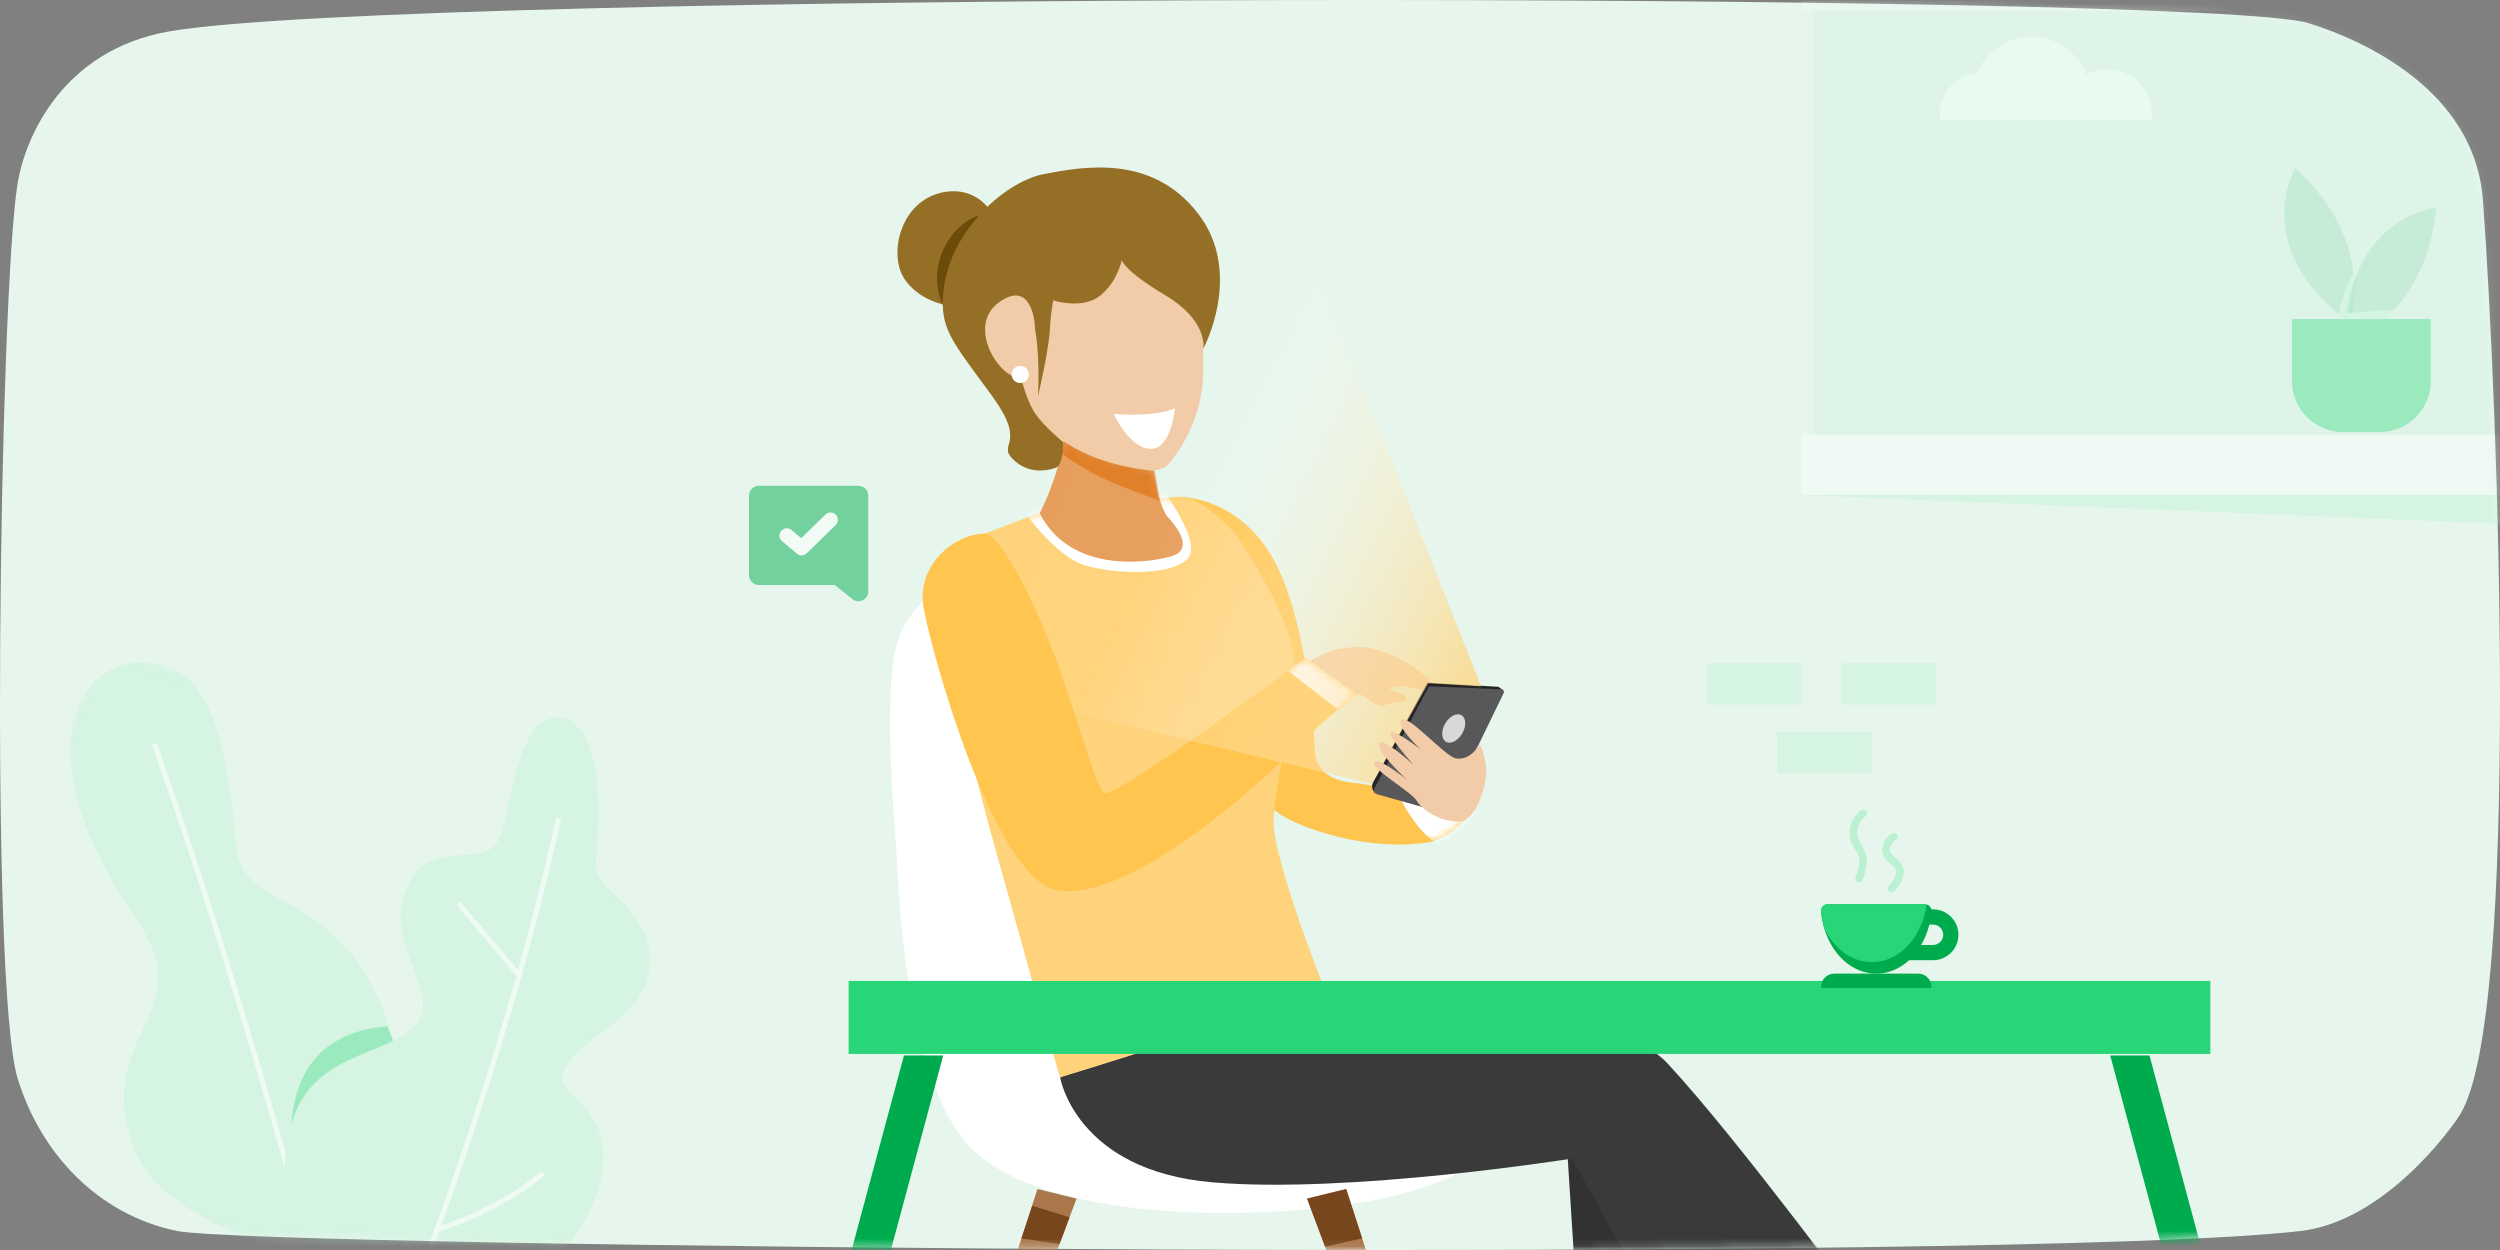 <svg width="328" height="164" viewBox="0 0 328 164" fill="none" xmlns="http://www.w3.org/2000/svg">
<rect x="0" y="0" width="328" height="164" fill="#808080" stroke="none"/>
<path d="M2.32 141.514C5.305 151.239 12.769 159.343 23.219 161.504C33.681 163.667 265.053 165.826 301.876 161.504C312.777 160.224 321.503 148.276 322.776 146.203C330.736 133.238 327.751 53.279 325.761 26.266C324.69 11.728 309.838 5.196 302.871 3.035C289.548 -1.098 53.28 -1.264 22.223 4.116C8.328 6.522 3.291 17.871 2.291 24.18C-0.042 38.885 -1.421 129.331 2.319 141.514H2.32Z" fill="#E6F6ED"/>
<mask id="mask0_5570_165346" style="mask-type:alpha" maskUnits="userSpaceOnUse" x="0" y="0" width="328" height="164">
<path fill-rule="evenodd" clip-rule="evenodd" d="M23.219 161.504C33.681 163.667 265.053 165.826 301.876 161.504C312.777 160.224 321.503 148.276 322.776 146.203C330.736 133.238 327.751 53.279 325.761 26.266C324.69 11.728 309.838 5.196 302.871 3.035C289.548 -1.098 53.28 -1.264 22.223 4.116C8.328 6.522 3.291 17.871 2.291 24.18C-0.042 38.885 -1.421 129.331 2.319 141.514C5.305 151.239 12.769 159.343 23.219 161.504Z" fill="white"/>
</mask>
<g mask="url(#mask0_5570_165346)">
<path fill-rule="evenodd" clip-rule="evenodd" d="M117.871 83.865C120.127 77.007 132.546 68.486 145.044 71.275C157.541 74.064 157.262 87.522 157.892 92.797C158.524 98.073 164.329 132.926 175.342 141.238C185.579 148.962 198.832 147.668 198.832 147.668C198.832 147.668 195.652 154.354 180.881 157.338C166.11 160.324 134.614 160.851 125.991 148.982C118.736 138.995 117.871 116.142 117.871 116.142C117.455 107.958 115.614 90.721 117.871 83.865Z" fill="white"/>
<path fill-rule="evenodd" clip-rule="evenodd" d="M136.115 156L124 193.377H127.695L141.245 157.26L136.115 156Z" fill="#AA764B"/>
<path fill-rule="evenodd" clip-rule="evenodd" d="M140.327 159.707L139.008 163.224L134.015 162.477L135.426 158.198L140.327 159.707Z" fill="#77461C"/>
<path fill-rule="evenodd" clip-rule="evenodd" d="M176.618 156L188.733 193.377H185.038L171.488 157.26L176.618 156Z" fill="#AA764B"/>
<path fill-rule="evenodd" clip-rule="evenodd" d="M176.618 156L178.715 162.469L173.849 163.554L171.488 157.26L176.618 156Z" fill="#77461C"/>
<path fill-rule="evenodd" clip-rule="evenodd" d="M181.752 85.597C184.474 86.532 187.252 88.925 187.252 88.925C187.582 89.241 187.628 90.734 185.952 90.374C184.277 90.013 182.73 89.902 182.334 90.506C182.334 90.506 184.756 91.021 184.537 91.725C184.319 92.429 182.673 91.941 181.752 92.524C181.06 92.962 179.738 91.933 178.829 91.269C178.555 91.069 178.32 91.336 178.15 91.139L171.165 87.153C171.165 87.153 173.908 85.345 176.056 85.081C178.203 84.817 179.03 84.663 181.752 85.597Z" fill="#F2CBA8"/>
<path fill-rule="evenodd" clip-rule="evenodd" d="M154.577 65.178C154.577 65.178 162.361 64.917 167.095 73.406C171.83 81.895 172.535 98.654 172.535 98.654C172.535 98.654 172.289 102.179 177.486 102.69C182.684 103.2 193.469 106.215 193.469 106.215C193.469 106.215 190.462 110.081 187.252 110.547C177.958 111.898 167.571 107.542 166.705 105.696C164.959 101.973 161.468 72.36 161.468 72.36L154.577 65.178Z" fill="#FFC54F"/>
<mask id="mask1_5570_165346" style="mask-type:alpha" maskUnits="userSpaceOnUse" x="154" y="65" width="40" height="46">
<path fill-rule="evenodd" clip-rule="evenodd" d="M154.577 65.178C154.577 65.178 162.361 64.917 167.095 73.406C171.83 81.895 172.535 98.654 172.535 98.654C172.535 98.654 172.289 102.179 177.486 102.69C182.684 103.2 193.469 106.215 193.469 106.215C193.469 106.215 190.462 110.081 187.252 110.547C177.958 111.898 167.571 107.542 166.705 105.696C164.959 101.973 161.468 72.36 161.468 72.36L154.577 65.178Z" fill="white"/>
</mask>
<g mask="url(#mask1_5570_165346)">
<path fill-rule="evenodd" clip-rule="evenodd" d="M183 103.272C183 103.272 185.703 109.611 188.998 110.803C192.293 111.995 194.997 106.722 194.997 106.722L183 103.272Z" fill="white"/>
</g>
<path fill-rule="evenodd" clip-rule="evenodd" d="M136.175 67.349C139.576 67.371 147.86 65.64 154.576 65.178C157.794 64.957 162.239 70.269 162.239 70.269C162.239 70.269 169.098 80.209 169.798 86.343C170.498 92.477 167.526 100.146 167.095 107.445C166.803 112.395 174.063 130.505 174.063 130.505L139.089 141.376C139.089 141.376 136.717 133.549 133.748 122.685C128.569 103.734 119.738 77.35 129.179 70.021L136.175 67.349Z" fill="#FFD37B"/>
<mask id="mask2_5570_165346" style="mask-type:alpha" maskUnits="userSpaceOnUse" x="125" y="65" width="50" height="77">
<path fill-rule="evenodd" clip-rule="evenodd" d="M136.175 67.349C139.576 67.371 147.86 65.64 154.576 65.178C157.794 64.957 162.239 70.269 162.239 70.269C162.239 70.269 169.098 80.209 169.798 86.343C170.498 92.477 167.526 100.146 167.095 107.445C166.803 112.395 174.063 130.505 174.063 130.505L139.089 141.376C139.089 141.376 136.717 133.549 133.748 122.685C128.569 103.734 119.738 77.35 129.179 70.021L136.175 67.349Z" fill="white"/>
</mask>
<g mask="url(#mask2_5570_165346)">
<path fill-rule="evenodd" clip-rule="evenodd" d="M133.724 66.187C133.724 66.187 138.249 73.082 142.577 74.244C146.905 75.406 153.64 75.45 155.754 73.373C157.869 71.295 152.636 64.363 152.636 64.363L133.724 66.187Z" fill="white"/>
</g>
<path fill-rule="evenodd" clip-rule="evenodd" d="M121.157 79.591C120.267 74.096 125.278 70.021 129.18 70.021C131.224 70.021 135.917 79.036 139.09 87.987C141.971 96.115 143.919 104.055 145.044 104.055C147.406 104.055 171.286 86.307 171.286 86.307L178.15 91.139C178.15 91.139 174.428 93.859 172.813 95.458C154.332 113.747 143.031 118.232 138.105 116.636C130.069 114.032 122.046 85.086 121.157 79.591Z" fill="#FFC54F"/>
<mask id="mask3_5570_165346" style="mask-type:alpha" maskUnits="userSpaceOnUse" x="121" y="70" width="58" height="47">
<path fill-rule="evenodd" clip-rule="evenodd" d="M121.157 79.591C120.267 74.096 125.278 70.021 129.18 70.021C131.224 70.021 135.917 79.036 139.09 87.987C141.971 96.115 143.919 104.055 145.044 104.055C147.406 104.055 171.286 86.307 171.286 86.307L178.15 91.139C178.15 91.139 174.428 93.859 172.813 95.458C154.332 113.747 143.031 118.232 138.105 116.636C130.069 114.032 122.046 85.086 121.157 79.591Z" fill="white"/>
</mask>
<g mask="url(#mask3_5570_165346)">
<path fill-rule="evenodd" clip-rule="evenodd" d="M168.96 87.99L175.502 93.067L178.15 91.139L171.286 86.307L168.96 87.99Z" fill="white"/>
</g>
<path fill-rule="evenodd" clip-rule="evenodd" d="M154.164 68.981L154.172 68.981C154.167 68.978 154.161 68.974 154.156 68.97C153.705 68.351 153.239 67.864 153.069 67.692C152.074 66.004 151.522 63.409 151.389 61.728C151.08 61.662 150.78 61.597 150.487 61.534C145.815 60.533 143.013 59.933 139.619 57.583C138.694 63.122 136.407 67.331 136.407 67.331C140.253 74.915 149.714 74.071 153.601 73.018C156.075 72.348 155.158 70.347 154.164 68.981Z" fill="#E79E5C"/>
<mask id="mask4_5570_165346" style="mask-type:alpha" maskUnits="userSpaceOnUse" x="136" y="57" width="20" height="17">
<path fill-rule="evenodd" clip-rule="evenodd" d="M154.164 68.981L154.172 68.981C154.167 68.978 154.161 68.974 154.156 68.97C153.705 68.351 153.239 67.864 153.069 67.692C152.074 66.004 151.522 63.409 151.389 61.728C151.08 61.662 150.78 61.597 150.487 61.534C145.815 60.533 143.013 59.933 139.619 57.583C138.694 63.122 136.407 67.331 136.407 67.331C140.253 74.915 149.714 74.071 153.601 73.018C156.075 72.348 155.158 70.347 154.164 68.981Z" fill="white"/>
</mask>
<g mask="url(#mask4_5570_165346)">
<path fill-rule="evenodd" clip-rule="evenodd" d="M151.24 54.132C151.24 54.132 150.807 59.033 152.23 65.723C144.422 62.858 143.266 62.234 139.292 59.553C139.467 56.234 139.746 54.503 139.09 49.526L151.24 54.132Z" fill="#E07E26"/>
</g>
<path fill-rule="evenodd" clip-rule="evenodd" d="M150.94 61.728C151.984 61.834 153.037 61.17 153.037 61.17C153.037 61.17 157.869 56.356 157.869 48.497C157.869 40.639 157.869 29.355 152.203 29.355C140.155 29.355 133.724 29.418 133.724 46.961C133.724 58.614 146.221 61.251 150.94 61.728Z" fill="#F2CBA8"/>
<path fill-rule="evenodd" clip-rule="evenodd" d="M150.89 54.307C148.558 54.529 146.113 54.307 146.113 54.307C146.113 54.307 148.114 58.736 150.89 58.894C153.667 59.052 154.161 53.54 154.161 53.54C154.161 53.54 153.221 54.085 150.89 54.307Z" fill="#FFFFFE"/>
<path fill-rule="evenodd" clip-rule="evenodd" d="M180.416 104.055L187.515 90.166L187.252 89.555L180.162 102.615C179.902 103.096 180.007 103.692 180.416 104.055Z" fill="#252528"/>
<path fill-rule="evenodd" clip-rule="evenodd" d="M187.252 89.555L196.585 90.107L197.214 90.57L187.411 90.266L187.252 89.555Z" fill="#252528"/>
<path fill-rule="evenodd" clip-rule="evenodd" d="M196.997 90.445C197.239 90.456 197.392 90.711 197.286 90.929L189.81 106.309C189.694 106.548 189.424 106.67 189.168 106.598L180.658 104.203C180.32 104.107 180.157 103.724 180.323 103.415L187.398 90.227C187.459 90.113 187.58 90.044 187.709 90.05L196.997 90.445Z" fill="#58585B"/>
<ellipse cx="190.728" cy="95.576" rx="1.292" ry="2.02" transform="rotate(30 190.728 95.576)" fill="#D8D8D8"/>
<path fill-rule="evenodd" clip-rule="evenodd" d="M194.313 90.049L161.5 7.057L129.226 90.736L180 102.851L187.384 89.639L194.313 90.049Z" fill="url(#paint0_linear_5570_165346)"/>
<path fill-rule="evenodd" clip-rule="evenodd" d="M190.974 99.491C192.374 99.773 193.575 98.661 193.881 97.904C194.188 97.146 194.869 99.119 194.989 100.927C195.11 102.734 193.734 107.865 191.292 107.807C188.85 107.749 186.584 106.264 185.887 105.075C185.19 103.886 179.906 100.908 180.283 100.028C180.66 99.149 184.504 102.231 184.504 102.231C184.504 102.231 180.454 98.463 180.954 97.558C181.453 96.653 185.436 100.335 185.436 100.335C185.436 100.335 182.127 96.623 182.439 96.094C182.751 95.565 186.372 98.282 186.372 98.282C186.372 98.282 183.058 95.289 183.882 94.444C184.682 93.624 189.575 99.21 190.974 99.491Z" fill="#F2CBA8"/>
<path fill-rule="evenodd" clip-rule="evenodd" d="M174.056 130.421C174.056 130.421 205.029 132.595 214.352 142.611C223.675 152.627 234.479 197.06 234.479 197.06L208.756 200.118L205.603 150.683L139.09 141.375L174.056 130.421Z" fill="#323232"/>
<path fill-rule="evenodd" clip-rule="evenodd" d="M166.697 133.143C166.697 133.143 209.419 129.465 218.742 139.481C228.065 149.497 245.685 173.458 245.685 173.458L226.046 187.805L206.266 152C206.266 152 177.02 156.668 159.081 155.124C141.142 153.58 139.09 141.376 139.09 141.376L166.697 133.143Z" fill="#3A3A3A"/>
<path fill-rule="evenodd" clip-rule="evenodd" d="M131.803 32.798C131.907 30.677 129.85 24.32 124.079 25.168C118.309 26.017 116.546 32.993 118.525 36.371C121.207 40.948 131.303 43.022 131.803 32.798Z" fill="#946F25"/>
<mask id="mask5_5570_165346" style="mask-type:alpha" maskUnits="userSpaceOnUse" x="117" y="25" width="15" height="16">
<path fill-rule="evenodd" clip-rule="evenodd" d="M131.803 32.798C131.907 30.677 129.85 24.32 124.079 25.168C118.309 26.017 116.546 32.993 118.525 36.371C121.207 40.948 131.303 43.022 131.803 32.798Z" fill="white"/>
</mask>
<g mask="url(#mask5_5570_165346)">
<path fill-rule="evenodd" clip-rule="evenodd" d="M123.758 40.215C123.758 40.215 121.915 36.875 123.758 32.76C125.6 28.644 129.226 28 129.226 28L123.758 40.215Z" fill="#6C4A07"/>
</g>
<path fill-rule="evenodd" clip-rule="evenodd" d="M132.878 38.989C136.968 38.099 136.187 52 136.187 52C136.187 52 137.6 45.917 137.736 43.331C137.873 40.745 138.189 39.411 138.189 39.411C138.189 39.411 142.049 40.664 144.363 38.77C146.677 36.876 147.172 34.108 147.172 34.108C147.172 34.108 147.298 35.398 152.938 38.77C158.577 42.143 157.869 45.76 157.869 45.76C157.869 45.76 163.237 35.827 157.171 28C151.105 20.173 142.113 21.86 136.968 22.833C131.822 23.807 123.487 30.92 123.7 40.149C123.784 43.778 125.728 45.834 130.26 52.093C134.792 58.353 130.801 58.18 132.878 60.236C134.955 62.291 137.436 61.736 138.487 61.389C139.538 61.043 139.492 57.989 139.492 57.989C139.492 57.989 137.012 55.987 135.871 54.32C134.73 52.654 134.073 49.972 134.073 49.972C134.073 49.972 130.676 46.708 130.26 44.155C129.844 41.602 131.504 39.288 132.878 38.989Z" fill="#946F25"/>
<path fill-rule="evenodd" clip-rule="evenodd" d="M135.763 42.58C135.763 42.58 135.409 36.62 131.14 39.609C126.872 42.596 130.776 49.094 133.407 49.497C136.036 49.901 135.434 46.269 135.434 46.269" fill="#F2CBA8"/>
<path fill-rule="evenodd" clip-rule="evenodd" d="M132.725 49.127C132.725 49.749 133.229 50.253 133.851 50.253C134.473 50.253 134.978 49.749 134.978 49.127C134.978 48.505 134.473 48 133.851 48C133.229 48 132.725 48.505 132.725 49.127Z" fill="white"/>
<path fill-rule="evenodd" clip-rule="evenodd" d="M110.859 167.253H116.008L123.753 138.473H118.603L110.859 167.253Z" fill="#00AB4E"/>
<path fill-rule="evenodd" clip-rule="evenodd" d="M289.753 167.253H284.604L276.859 138.473H282.009L289.753 167.253Z" fill="#00AB4E"/>
<path fill-rule="evenodd" clip-rule="evenodd" d="M290 138.275H111.339V128.703H290V138.275Z" fill="#28D677"/>
<g opacity="0.4">
<mask id="mask6_5570_165346" style="mask-type:alpha" maskUnits="userSpaceOnUse" x="-10" y="84" width="79" height="84">
<path fill-rule="evenodd" clip-rule="evenodd" d="M68.179 104.323L13.301 84.349L-9.604 147.279L45.274 167.253L68.179 104.323Z" fill="white"/>
</mask>
<g mask="url(#mask6_5570_165346)">
<path fill-rule="evenodd" clip-rule="evenodd" d="M44.231 166.316C44.231 166.316 57.055 147.589 49.873 131.549C42.692 115.508 31.599 120.194 30.856 110.281C30.113 100.368 28.17 90.671 23.447 88.16C13.319 82.777 0.399 94.845 17.71 120.317C26.811 133.708 12.003 135.006 17.527 150.629C21.27 161.214 44.231 166.316 44.231 166.316Z" fill="#BBF0D3"/>
<path fill-rule="evenodd" clip-rule="evenodd" d="M50.855 134.684C50.855 134.684 44.711 134.684 41.139 139.14C37.566 143.596 38.274 149.828 38.274 149.828L48.457 150.648L52.895 140.02L50.855 134.684Z" fill="#28D677"/>
</g>
<path d="M41.066 165.491C41.066 165.491 31.644 129.728 20.265 97.648" stroke="white" stroke-width="0.679"/>
<path fill-rule="evenodd" clip-rule="evenodd" d="M62.023 173.048C68.998 169.434 76.617 163.268 78.683 155.28C81.383 144.843 72.178 143.95 74.074 140.297C76.522 135.58 84.675 133.679 85.207 126.911C85.834 118.949 77.75 117.082 78.153 113.128C78.72 107.556 79.279 95.742 74.022 94.277C68.274 92.676 67.243 104.681 65.736 109.469C64.159 114.484 57.369 109.758 53.949 115.332C49.455 122.659 57.432 129.262 55.058 133.682C52.482 138.476 41.85 137.461 38.608 146.367C36.516 152.116 36.982 158.66 41.066 165.492C47.273 168.019 55.188 170.436 62.023 173.048Z" fill="#BBF0D3"/>
<path d="M53.968 170.116C53.968 170.116 65.71 141.585 73.298 107.322" stroke="white" stroke-width="0.679"/>
<path d="M57.342 161.323C57.342 161.323 65.356 158.951 71.259 153.912" stroke="white" stroke-width="0.679"/>
<path d="M68.115 127.937L60.131 118.533" stroke="white" stroke-width="0.679"/>
</g>
<g opacity="0.4">
<path fill-rule="evenodd" clip-rule="evenodd" d="M254 92.444H241.611V87.001H254V92.444Z" fill="#BBF0D3"/>
<path fill-rule="evenodd" clip-rule="evenodd" d="M236.355 92.444H223.966V87.001H236.355V92.444Z" fill="#BBF0D3"/>
<path fill-rule="evenodd" clip-rule="evenodd" d="M245.553 101.453H233.164V96.01H245.553V101.453Z" fill="#BBF0D3"/>
</g>
<g opacity="0.4">
<path fill-rule="evenodd" clip-rule="evenodd" d="M330.936 59.054H237.833V-57.522H330.936V59.054Z" fill="#BBF0D3" fill-opacity="0.4"/>
<path fill-rule="evenodd" clip-rule="evenodd" d="M332.437 64.951H236.331V57.067H332.437V64.951Z" fill="white"/>
<path fill-rule="evenodd" clip-rule="evenodd" d="M332.437 64.951V68.893L236.331 64.951H332.437Z" fill="#BBF0D3"/>
<path fill-rule="evenodd" clip-rule="evenodd" d="M332.437 1.423H236.331V0.11H332.437V1.423Z" fill="#EDFFF5"/>
<path fill-rule="evenodd" clip-rule="evenodd" d="M308.221 42.34C308.221 42.34 312.106 32.093 301.152 22.031C301.152 22.031 294.9 32.35 308.221 42.34Z" fill="#00AB4E" fill-opacity="0.3"/>
<path fill-rule="evenodd" clip-rule="evenodd" d="M308.739 35.88C308.739 35.88 307.101 38.515 306.913 41.307L307.672 41.957L308.082 41.863L309.232 36.984L308.739 35.88Z" fill="#BBF0D3"/>
<path fill-rule="evenodd" clip-rule="evenodd" d="M307.636 45.062C307.636 45.062 318.168 42.035 319.665 27.238C319.665 27.238 307.657 28.41 307.636 45.062Z" fill="#00AB4E" fill-opacity="0.3"/>
<path fill-rule="evenodd" clip-rule="evenodd" d="M300.714 41.863H318.921V49.977C318.921 53.686 315.915 56.692 312.207 56.692H307.429C303.72 56.692 300.714 53.686 300.714 49.977V41.863Z" fill="#28D677"/>
<path fill-rule="evenodd" clip-rule="evenodd" d="M312.905 41.863L314.323 40.596L307.895 41.071L307.777 41.863H312.905Z" fill="#BBF0D3"/>
<path fill-rule="evenodd" clip-rule="evenodd" d="M259.356 9.662C260.489 6.824 263.264 4.825 266.507 4.825C269.807 4.825 272.618 6.894 273.722 9.802C274.546 9.354 275.491 9.103 276.497 9.103C279.72 9.103 282.328 11.711 282.328 14.926C282.328 15.191 282.306 15.458 282.271 15.716H273.526H270.73H265.004H259.497H254.568C254.526 15.458 254.505 15.191 254.505 14.926C254.505 12.158 256.637 9.879 259.356 9.662Z" fill="#EDFFF5"/>
</g>
<g opacity="0.5">
<path fill-rule="evenodd" clip-rule="evenodd" d="M111.834 78.6L109.526 76.749H99.559C98.851 76.749 98.276 76.177 98.276 75.469V65.019C98.276 64.311 98.851 63.737 99.559 63.737H112.636C113.344 63.737 113.918 64.311 113.918 65.019V77.6C113.918 78.674 112.673 79.272 111.834 78.6Z" fill="#00AB4E"/>
<path fill-rule="evenodd" clip-rule="evenodd" d="M105.175 72.865C104.955 72.865 104.736 72.79 104.557 72.64L102.61 71.007C102.203 70.665 102.15 70.057 102.491 69.651C102.833 69.245 103.441 69.193 103.846 69.533L105.126 70.607L108.295 67.512C108.676 67.142 109.284 67.149 109.654 67.529C110.026 67.909 110.018 68.517 109.638 68.888L105.846 72.592C105.66 72.772 105.417 72.865 105.175 72.865Z" fill="white"/>
</g>
<path fill-rule="evenodd" clip-rule="evenodd" d="M253.609 124.98H247.438V120.306H253.609C254.9 120.306 255.946 121.353 255.946 122.643C255.946 123.934 254.9 124.98 253.609 124.98Z" stroke="#00AB4E" stroke-width="2"/>
<path fill-rule="evenodd" clip-rule="evenodd" d="M253.408 119.572C253.027 124.163 249.937 127.742 246.168 127.742C243.027 127.742 240.347 125.262 239.338 121.772C239.128 121.072 238.988 120.333 238.928 119.572C238.887 119.072 239.258 118.642 239.758 118.642H252.568C252.637 118.642 252.708 118.652 252.767 118.673C253.168 118.762 253.437 119.142 253.408 119.572Z" fill="#00AB4E"/>
<path fill-rule="evenodd" clip-rule="evenodd" d="M252.767 118.673C252.197 122.963 249.197 126.233 245.597 126.233C242.927 126.233 240.597 124.443 239.337 121.773C239.127 121.072 238.988 120.333 238.927 119.572C238.887 119.072 239.257 118.643 239.757 118.643H252.568C252.637 118.643 252.707 118.652 252.767 118.673Z" fill="#28D677"/>
<path fill-rule="evenodd" clip-rule="evenodd" d="M251.66 127.739H240.669C239.702 127.739 238.918 128.522 238.918 129.489V129.616H253.41V129.489C253.41 128.522 252.626 127.739 251.66 127.739Z" fill="#00AB4E"/>
<path d="M248.497 109.773C248.497 109.773 247.51 110.243 247.44 111.462C247.371 112.682 249.482 113.246 249.295 114.465C249.107 115.686 248.169 116.578 248.169 116.578" stroke="#BBF0D3" stroke-linecap="round"/>
<path d="M244.447 106.715C244.447 106.715 243.179 107.466 243.18 109.433C243.181 110.821 244.634 111.788 244.447 113.175C244.26 114.562 243.909 115.246 243.909 115.246" stroke="#BBF0D3" stroke-linecap="round"/>
</g>
<defs>
<linearGradient id="paint0_linear_5570_165346" x1="137.121" y1="99.398" x2="191.205" y2="126.967" gradientUnits="userSpaceOnUse">
<stop stop-color="white" stop-opacity="0.01"/>
<stop offset="1" stop-color="#FFC54F"/>
</linearGradient>
</defs>
</svg>
